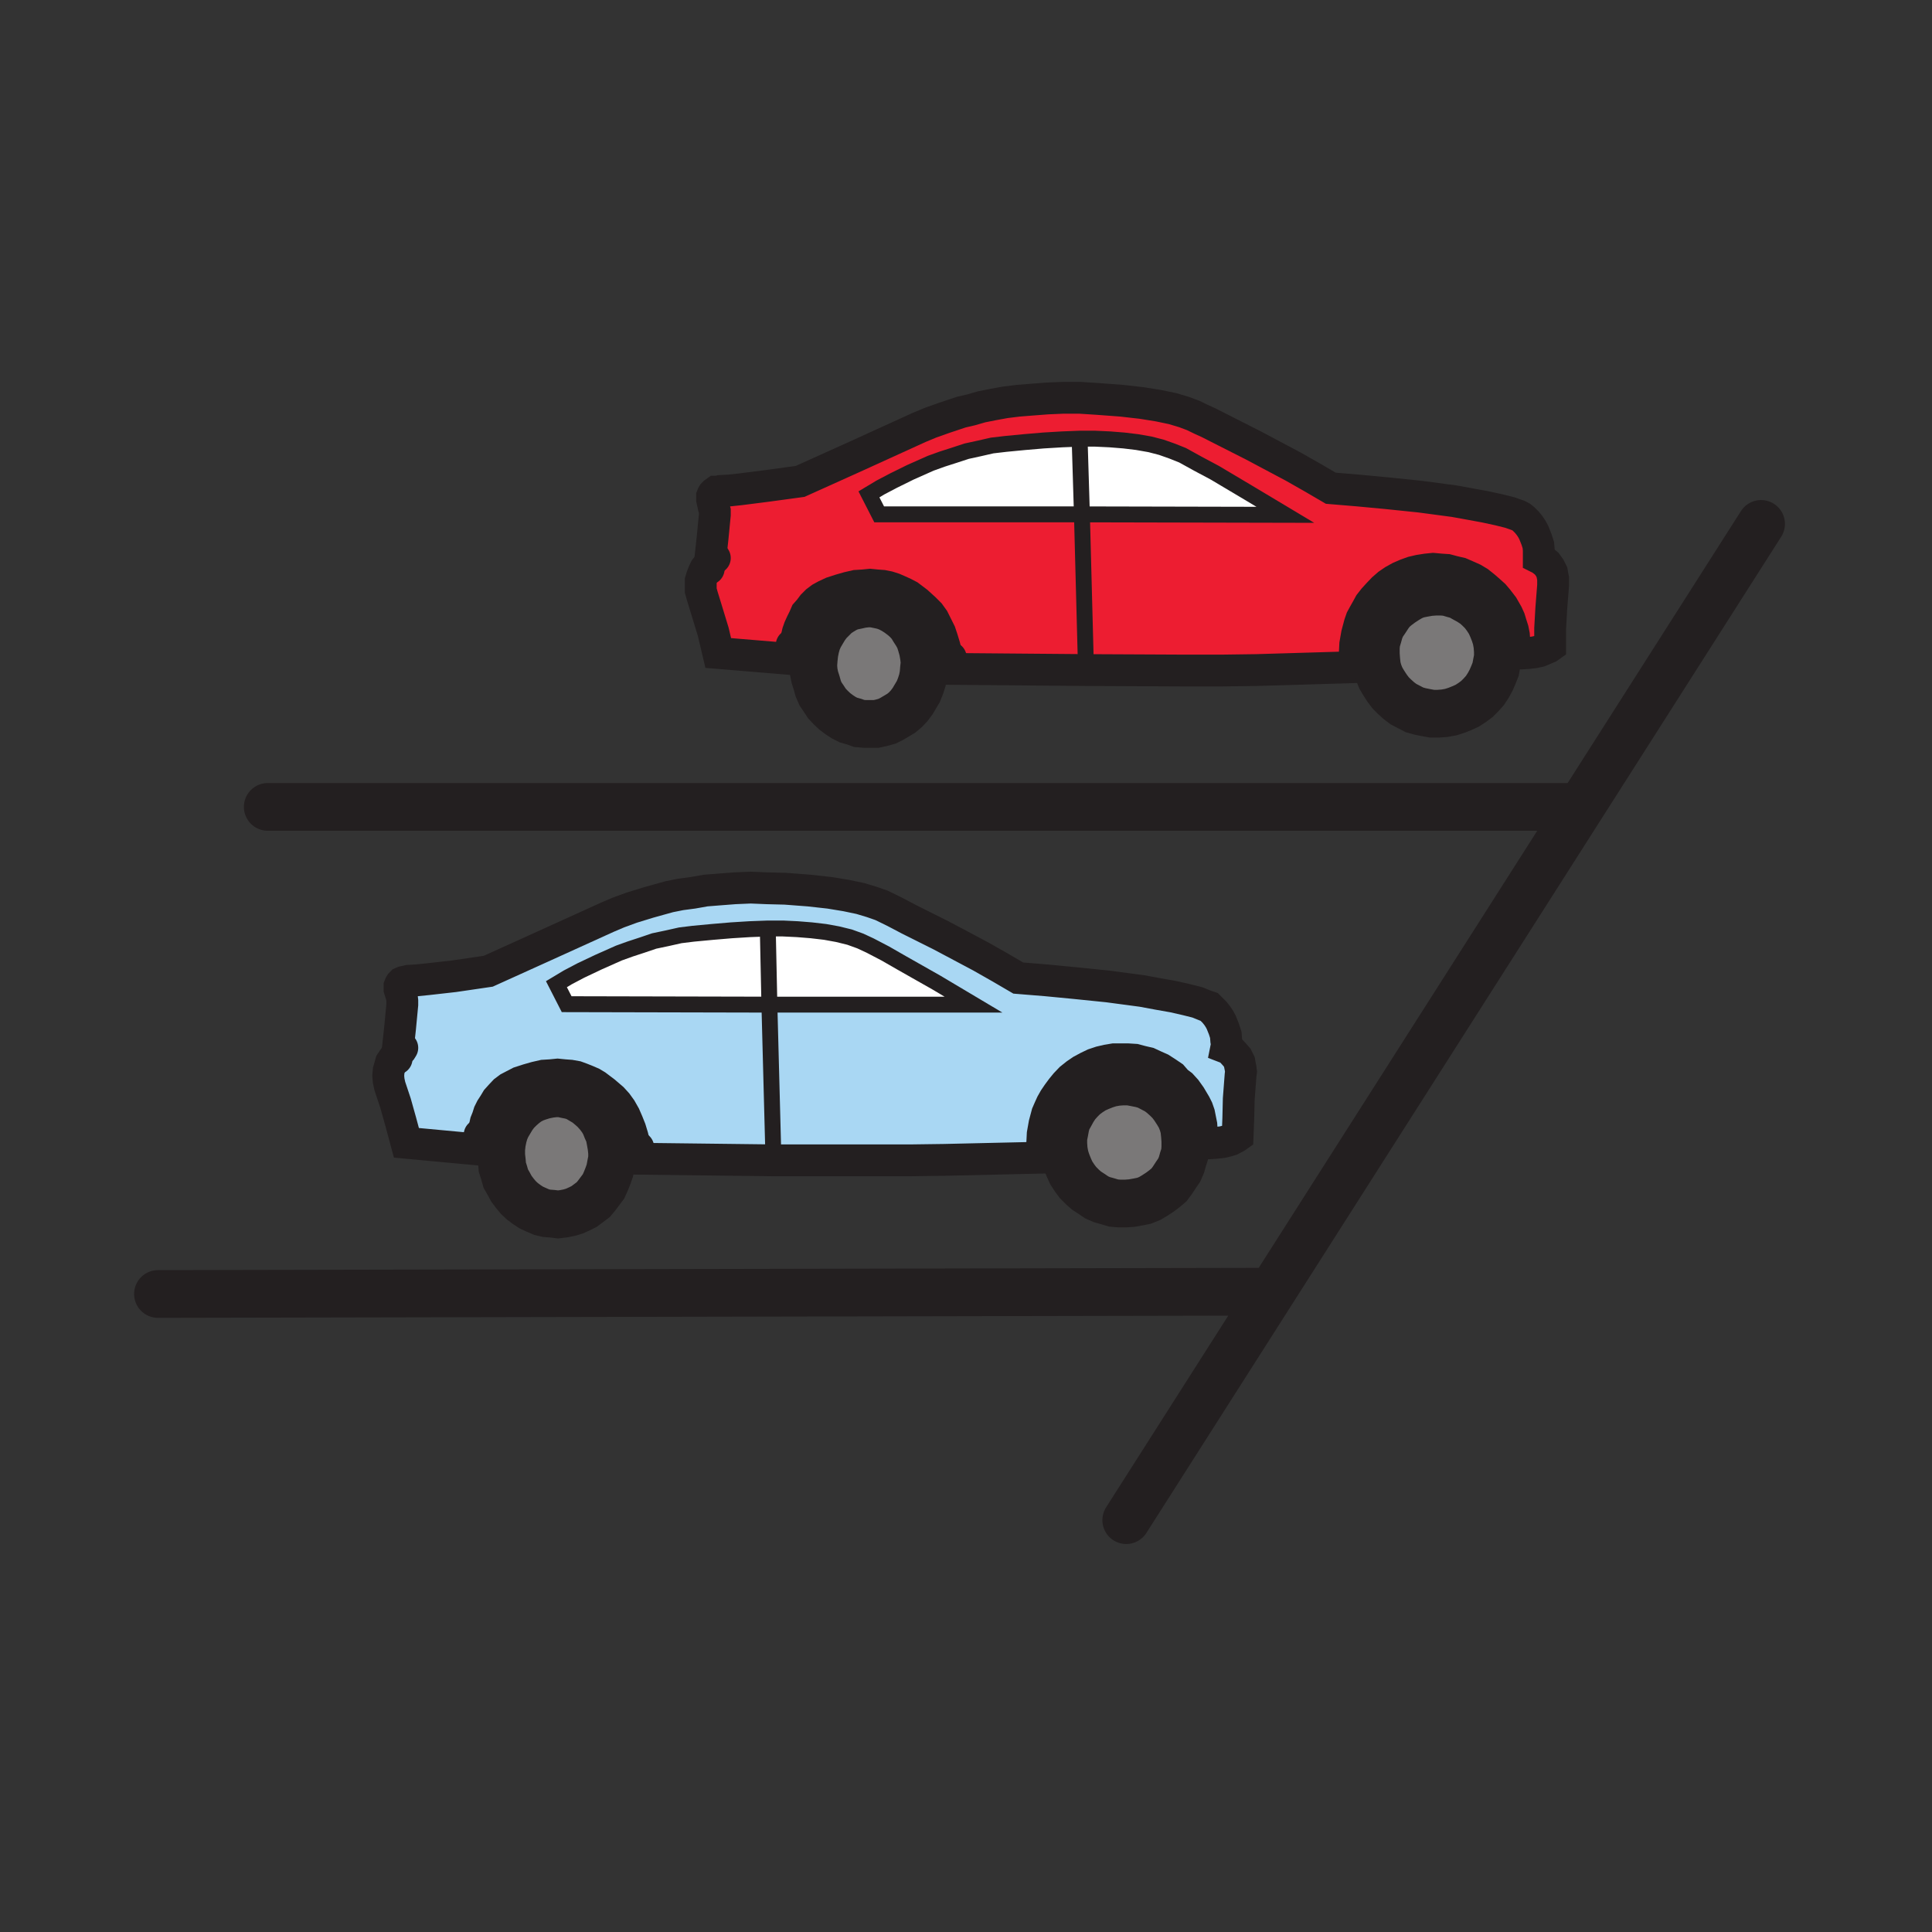 <svg id="Layer_1" xmlns="http://www.w3.org/2000/svg" viewBox="0 0 850 850" width="850" height="850"><rect x="0" y="0" width="850" height="850" fill="#333333" stroke="none"/><style>.st0{fill:#fff}.st1{fill:#7a7878}.st2{fill:#a9d7f3}.st3{fill:#ed1d31}.st4,.st5,.st6,.st7{fill:none;stroke:#231f20;stroke-width:14;stroke-linecap:round;stroke-miterlimit:10}.st5,.st6,.st7{stroke-width:12.5}.st6,.st7{stroke-width:21}.st7{stroke-width:7}</style><path class="st0" d="M337.8 409l.7 33-89.2-.2-4.5-8.8 5-3 5.7-3 7.8-3.7 9-4 5-1.8 5.2-1.7 5.3-1.8 5.7-1.2 5.8-1.3 5.7-.7 8.5-.8 8.3-.7 8-.5 8-.3z"/><path class="st0" d="M337.8 408.5h6.7l6.3.3 6.2.5 6 .7 5.5 1 5.3 1.3 4.7 1.7 4.3 2 6.7 3.5 7.5 4.3 15 8.5 16.3 9.7h-89.8l-.7-33zM475 193.5l1 32.8h-89.2l-4.5-8.8 5-3 5.7-3 7.5-3.7 9-4 5-1.8 5.3-1.7 5.5-1.8 5.5-1.2 5.7-1.3 6-.7 8.3-.8 8.2-.7 8.3-.5 7.7-.3z"/><path class="st0" d="M475 193h6.8l6.5.3 6.2.5 5.8.7 5.7 1 5 1.3 4.8 1.7 4.5 1.8 6.7 3.7 7.5 4 14.8 8.8 16.2 9.7-89.5-.2-1-32.8z"/><path class="st1" d="M521.5 502v2.8l-.2 2.7-.8 2.5-.7 2.5-1 2.3-1.5 2.2-1.5 2.3-1.5 2-2 1.7-2 1.5-2.3 1.5-2.2 1.3-2.5 1-2.5.5-2.8.5-2.7.2h-2.8l-2.5-.2-2.7-.8-2.5-.7-2.3-1-2.2-1.5-2.3-1.5-1.7-1.5-2-2-1.5-2-1.5-2.3-1-2.2-1-2.5-.8-2.5-.5-2.8-.2-2.7v-2.8l.5-2.5.5-2.7.7-2.5 1.3-2.3 1.2-2.2 1.5-2.3 1.8-2 1.7-1.7 2-1.5 2.3-1.5 2.2-1 2.5-1 2.5-.8 2.8-.5 2.7-.2h2.8l2.7.5 2.5.5 2.5.7 2.5 1.3 2.3 1.2 2 1.5 2 1.8 1.7 1.7 1.5 2 1.5 2.3 1.3 2.2 1 2.5.7 2.5.3 2.8zM659 286.5v2.8l-.5 2.5-.5 2.7-1 2.5-1 2.3-1.2 2.2-1.5 2.3-1.8 2-1.7 1.7-2 1.5-2.3 1.5-2.2 1-2.5 1-2.5.8-2.8.5-2.7.2H630l-2.7-.5-2.5-.5-2.5-.7-2.5-1.3-2.3-1.2-2-1.5-2-1.8-1.7-1.7-1.5-2-1.5-2.3-1.3-2.2-1-2.5-.7-2.5-.3-2.8-.2-2.7V285l.2-2.5.8-2.7.7-2.5 1-2.3 1.5-2.2 1.5-2.3 1.5-2 2-1.7 2-1.5 2.3-1.5 2.2-1.3 2.5-1 2.5-.5 2.8-.5 2.7-.2h2.8l2.5.2 2.7.8 2.5.7 2.3 1.3 2.2 1.2 2.3 1.5 1.7 1.5 2 2 1.5 2 1.5 2.3 1 2.2 1 2.5.8 2.5.5 2.8z"/><path class="st2" d="M338.5 442h89.8l-16.3-9.8-15-8.5-7.5-4.3-6.8-3.5-4.3-2-4.8-1.8-5.3-1.3-5.5-1-6-.8-6.3-.5-6.3-.3h-6.8l-8 .3-8 .5-8.3.8-8.5.8-5.8.8-5.8 1.3-5.8 1.3-5.3 1.8-5.3 1.8-5 1.8-9 4-7.7 3.8-5.8 3-5 3 4.5 8.8h89.9zM458 506.5l1.5.3-.3 2.5-44 1-14.8.3h-60.3l-58.5-.8V508l-.3-.8-.3-.3-.3-1.3h-.5l-1.5-6-1-3.3-1.3-3-1.3-3-1.8-3-1.3-2.3-2-2.3-3.5-3-3.8-2.8-2-1.3-2.3-1-2.5-1-2.2-.8-2.8-.5-2.8-.3-3-.3-3 .3-3.3.3-3.5.8-3.5 1-3.8 1.3-2.5 1.3-2.3 1.3-2 1.5-1.8 1.8-1.8 2-1.3 2-1.3 2-1 2-.8 2.3-.8 2-1 4.5-.8 4-.3 3.5v.3l-32.3-3-2.5-9.3-2.3-8.3-2.5-7.5-.5-2.3-.3-2.3.3-2.3.5-1.8.5-1.8 1-1.5 1.8-2.5 1.3-11 1-10.5V440l-.3-1.8-1-3.3v-1.5l.3-.5.3-.5.5-.5.8-.3 1-.3 1.3-.3 3.5-.3 5-.5 11.5-1.3 15-2.3 23.3-10.5 29.2-13.3 4.8-2 6-2.3 7.5-2.3 4.3-1.3 4.8-1.3 5-1 5.3-.8 5.8-1 6.3-.5 6.5-.5 7-.3 7.3.3 8 .3 10.5.8 9 1 7.3 1.3 6.3 1.3 5 1.5 4.3 1.5 3.5 1.8 3 1.5 5.8 3 14 7 17.5 9.3 8.8 5 7.8 4.5 12.3 1 12.5 1.3 14.8 1.5 15 2 7 1.3 6.8 1.3 5.8 1.3 4.8 1.3 3.8 1.5 1.5.5.8.8 1.5 1.5 1.3 1.5 1 1.5.8 1.5 1.3 3 .8 2.5.3 2.5.3 1.8-.3 1.5 1.3.5 1 1 1.3 1.3 1.3 1.5 1 2 .3 1.3.3 1.5.3 1.5-.3 1.5-.8 10.5-.3 8.5-.3 7.8-.8.5-2.3 1.3-1.8.5-2 .5-2.8.3-2.8.3H528l.3-1v-1.3l1.8-.3v-2.8l-.3-3-.5-2.5-.5-2.5-.8-2.3-1-2-2.3-3.8-2-2.8-2-2.3-2-1.5-2-2.3-2.5-1.8-2.8-1.8-2.8-1.3-2.8-1.3-3-.8-3-.8-3.3-.3H490l-3 .5-3 .8-3 1-2.8 1.3-2.8 1.5-2.4 2.4-2.5 2-2.3 2.3-1.8 2.3-1.8 2.3-1.5 2.3-1.3 2.3-1 2.3-1 2.3-1.3 4.5-.8 4.5-.3 4 .6 3.4z"/><path class="st3" d="M477.8 294.8l-58.8-.5v-2.5l-.3-.3-.3-1.3h-.8l-1.5-6-1-3.3-1-3-1.5-3-1.5-3-1.8-2.5-2.3-2.3-3.3-3-3.8-2.8-2.3-1.3-2.3-1-2.3-1-2.5-.8-2.5-.5-2.8-.3-3-.3-3 .3-3.3.3-3.5.8-3.5 1-3.8 1.3-2.8 1.3-2.3 1.3-2 1.5-1.8 1.8-1.5 2-1.5 1.8-1 2.3-1 2-1 2.3-.8 2-1 4.3-.5 4.3-.3 3.5-32.5-2.8-2.3-9.3-2.5-8.3-2.3-7.5-.8-2.5v-4.3l.5-1.8.8-1.8.8-1.8 2-2.5 1.3-11 1-10.3v-1.8l.4-1.5-.8-3.3v-1.5l.3-.5.3-.5.5-.5.8-.5h1l1-.3 3.8-.3 4.8-.5 11.8-1.5 14.8-2 23.3-10.5 29.3-13.3 4.8-2 6.3-2.3 7.5-2.5 4.3-1 4.5-1.3 5-1 5.5-1 5.8-.8 6.3-.5 6.5-.5 7-.3h7.3l7.8.5 10.8.8 8.8 1 7.5 1.3 6.3 1.3 5 1.5 4 1.5 3.5 1.8 3.3 1.5 5.5 2.8 14.3 7.3 17.5 9.3 8.8 5 7.8 4.5 12 1 12.8 1.3 14.5 1.5 15 2 7.3 1.3 6.5 1.3 6 1.3 4.8 1.3 3.8 1.3 1.3.8 1 .8 1.5 1.5 1.3 1.5 1 1.5.8 1.5 1.3 3 .8 2.5.3 2.3v3.5l1 .5 1.3 1 1.3 1 1.3 1.8 1 2 .3 1.3.3 1.5v3l-.8 10.3-.5 8.8v7.8l-.8.5-2.3 1-1.8.8-3.9-.2-2.5.3-3 .3H665l.3-1.3V285h1.8v-3l-.3-2.8-.5-2.5-.8-2.5-.8-2.3-1-2.3-2-3.5-2.3-3-1.8-2-2-1.8-2.3-2-2.5-2-2.5-1.5-2.8-1.3-3-1.3-3-.8-3-.8-3-.3-3.3-.3-3 .3-3.3.5-3 .8-2.8 1-3 1.3-2.8 1.5-2.5 1.8-2.3 2-2.3 2.3-2 2.3-1.8 2.3-1.3 2.3-1.3 2.3-1.3 2.3-.8 2.3-1.3 4.5-.8 4.5-.3 4v3.5l1.8.5-.5 2.3-43.8 1.3-13.8.1h-18.5l-41.7-.2zm-1.8-68.5l89.5.3-16.3-9.8-14.8-8.8-7.5-4-6.8-3.8-4.5-1.8-4.8-1.8-5-1.3-5.8-1-5.8-.8-6.3-.5-6.5-.3H475l-7.8.3-8.3.5-8.3.8-8.3.8-6 .8-5.8 1.3-5.5 1.3-5.5 1.8-5.3 1.8-5 1.8-9 4-7.5 3.8-5.8 3-5 3 4.5 8.8H476v-.2z"/><path class="st1" d="M406.8 291.5l-.3 2.8-.2 2.5-.5 2.5-.8 2.5-1 2.5-1.2 2-1.3 2.2-1.5 2-1.7 1.8-1.8 1.5-2 1.2-2.2 1.3-2 1-2.5.7-2.3.5h-5l-2.5-.2-2.2-.8-2.5-.7-2-1-2-1.3-2-1.5-1.8-1.7-1.7-1.8-1.3-2-1.5-2.2-1-2.3-.7-2.5-.8-2.5-.5-2.5-.2-2.7.2-2.8.3-2.7.5-2.5.7-2.5 1-2.3 1.3-2.2 1.2-2 1.5-2 1.8-1.8 1.7-1.7 2-1.3 2-1.2 2.3-1 2.5-.5 2.2-.5 2.5-.3h2.5l2.5.5 2.3.5 2.2.8 2.3 1.2 2 1.3 2 1.5 1.7 1.5 1.8 2 1.2 2 1.3 2 1.2 2.2.8 2.5.7 2.5.5 2.8zM269.3 507v2.8l-.5 2.5-.5 2.7-.8 2.3-1 2.5-1 2.2-1.5 2-1.5 2-1.5 1.8-2 1.5-2 1.5-2 1-2.2 1-2.3.7-2.5.5-2.5.3-2.5-.3-2.5-.2-2.2-.5-2.3-1-2.2-1-2-1.3-2-1.5-1.8-1.7-1.5-1.8-1.5-2-1.2-2.2-1.3-2.3-.7-2.5-.8-2.5-.2-2.5-.3-2.7v-2.8l.3-2.7.5-2.5.7-2.5 1-2.3 1.3-2.2 1.2-2 1.5-2 1.8-1.8 1.7-1.5 2-1.5 2.3-1.2 2.2-.8 2.3-.7 2.5-.5 2.5-.3h2.5l2.2.5 2.5.5 2.3.8 2 1.2 2.2 1.3 1.8 1.5 1.7 1.5 1.8 2 1.5 2 1.2 2 1 2.5 1 2.2.5 2.5.5 2.8z"/><path class="st4" d="M664.5 278.5v1.5l.3 1.8.2 1.7.3 1.5v1.3l-.3 1.2h4.5l3-.2 2.5-.3 2.3-.5 1.7-.7 2.3-1 .7-.5v-7.8l.5-8.7.8-10.3v-3l-.3-1.5-.2-1.2-1-2-1.3-1.8-1.2-1-1.3-1-1-.5V242l-.2-2.2-.8-2.5-1.2-3-.8-1.5-1-1.5-1.2-1.5-1.5-1.5-1-.8-1.3-.7-3.7-1.3-4.8-1.2-6-1.3-6.5-1.2-7.2-1.3-15-2-14.5-1.5-12.8-1.2-12-1-7.7-4.5-8.8-5-17.5-9.3-14.2-7.2-5.5-2.8-3.3-1.5-3.5-1.7-4-1.5-5-1.5-6.2-1.3-7.5-1.2-8.8-1-10.7-.8-7.8-.5h-7.2l-7 .3-6.5.5-6.3.5-5.7.7-5.5 1-5 1-4.5 1.3-4.3 1-7.5 2.5-6.2 2.2-4.8 2-29.2 13.3-23.3 10.5-14.7 2-11.8 1.5-4.7.5-3.8.2-1 .3h-1l-.7.5-.5.5-.3.5-.2.5v1.5l.7 3.2.5 1.8v1.7l-1 10.3-1.2 11-.5 2.5"/><path class="st5" d="M595.3 290.8v-3.5l.2-4 .8-4.5 1.2-4.5.8-2.3 1.2-2.2 1.3-2.3 1.2-2.2 1.8-2.3 2-2.2 2.2-2.3 2.3-2 2.5-1.7 2.7-1.5 3-1.3 2.8-1 3-.7 3.2-.5 3-.3 3.3.3 3 .2 3 .8 3 .7 3 1.3 2.7 1.2 2.5 1.5 2.5 2 2.3 2 2 1.8 1.7 2 2.3 3 2 3.5 1 2.2.7 2.3.8 2.5.5 2.5.2 2.7v3"/><path class="st4" d="M418.3 289.3l.2 1 .3 1.2.2.3v2.5l58.8.5 41.7.2H538l14.8-.2 43.7-1.3.5-2.2.8-7.5"/><path class="st5" d="M348.5 290l.3-3.5.5-4.2 1-4.3.7-2 1-2.2 1-2 1-2.3 1.5-1.7 1.5-2 1.8-1.8 2-1.5 2.2-1.2 2.8-1.3 3.7-1.2 3.5-1 3.5-.8 3.3-.2 3-.3 3 .3 2.7.2 2.5.5 2.5.8 2.3 1 2.2 1 2.3 1.2 3.7 2.8 3.3 3 2.2 2.2 1.8 2.5 1.5 3 1.5 3 1 3 1 3.3 1.5 6 .7 3.7"/><path class="st4" d="M314.5 245.5l-.7.5-1.5 1.8-2 2.5-.8 1.7-.7 1.8-.5 1.7v4.3l.7 2.5 2.3 7.5 2.5 8.2 2.2 9.3 32.5 2.7-.2-2v-4.2"/><path class="st6" d="M406.8 291.5l-.3 2.8-.2 2.5-.5 2.5-.8 2.5-1 2.5-1.2 2-1.3 2.2-1.5 2-1.7 1.8-1.8 1.5-2 1.2-2.2 1.3-2 1-2.5.7-2.3.5h-5l-2.5-.2-2.2-.8-2.5-.7-2-1-2-1.3-2-1.5-1.8-1.7-1.7-1.8-1.3-2-1.5-2.2-1-2.3-.7-2.5-.8-2.5-.5-2.5-.2-2.7.2-2.8.3-2.7.5-2.5.7-2.5 1-2.3 1.3-2.2 1.2-2 1.5-2 1.8-1.8 1.7-1.7 2-1.3 2-1.2 2.3-1 2.5-.5 2.2-.5 2.5-.3h2.5l2.5.5 2.3.5 2.2.8 2.3 1.2 2 1.3 2 1.5 1.7 1.5 1.8 2 1.2 2 1.3 2 1.2 2.2.8 2.5.7 2.5.5 2.8zM659 286.5v2.8l-.5 2.5-.5 2.7-1 2.5-1 2.3-1.2 2.2-1.5 2.3-1.8 2-1.7 1.7-2 1.5-2.3 1.5-2.2 1-2.5 1-2.5.8-2.8.5-2.7.2H630l-2.7-.5-2.5-.5-2.5-.7-2.5-1.3-2.3-1.2-2-1.5-2-1.8-1.7-1.7-1.5-2-1.5-2.3-1.3-2.2-1-2.5-.7-2.5-.3-2.8-.2-2.7V285l.2-2.5.8-2.7.7-2.5 1-2.3 1.5-2.2 1.5-2.3 1.5-2 2-1.7 2-1.5 2.3-1.5 2.2-1.3 2.5-1 2.5-.5 2.8-.5 2.7-.2h2.8l2.5.2 2.7.8 2.5.7 2.3 1.3 2.2 1.2 2.3 1.5 1.7 1.5 2 2 1.5 2 1.5 2.3 1 2.2 1 2.5.8 2.5.5 2.8z"/><path class="st7" d="M475 193h6.8l6.5.3 6.2.5 5.8.7 5.7 1 5 1.3 4.8 1.7 4.5 1.8 6.7 3.7 7.5 4 14.8 8.8 16.2 9.7-89.5-.2h-89.2l-4.5-8.8 5-3 5.7-3 7.5-3.7 9-4 5-1.8 5.3-1.7 5.5-1.8 5.5-1.2 5.7-1.3 6-.7 8.3-.8 8.2-.7 8.3-.5z"/><path class="st7" d="M475 193.5l1 32.8 1.8 68.5v3"/><path class="st4" d="M527 494l.3 1.5.2 1.8.3 1.7v3l-.3 1h4.8l2.7-.2 2.8-.3 2-.5 1.7-.5 2.3-1.2.7-.5.3-7.8.2-8.5.8-10.5.2-1.5-.2-1.5-.3-1.5-.2-1.2-1-2-1.3-1.5-1.2-1.3-1-1-1.3-.5.3-1.5-.3-1.7-.2-2.5-.8-2.5-1.2-3-.8-1.5-1-1.5-1.2-1.5-1.5-1.5-.8-.8-1.5-.5-3.7-1.5-4.8-1.2-5.7-1.3-6.8-1.2-7-1.3-15-2-14.7-1.5-12.5-1.2-12.3-1-7.7-4.5-8.8-5-17.5-9.3-14-7-5.7-3-3-1.5-3.5-1.7-4.3-1.5-5-1.5-6.2-1.3-7.3-1.2-9-1-10.5-.8-8-.2-7.2-.3-7 .3-6.5.5-6.3.5-5.7 1-5.3.7-5 1-4.7 1.3-4.3 1.2-7.5 2.3-6 2.2-4.7 2-29.3 13.3-23.2 10.5-15 2.2-11.5 1.3-5 .5-3.5.2-1.3.3-1 .2-.7.3-.5.5-.3.5-.2.5v1.5l1 3.2.2 1.8v1.7l-1 10.5-1.2 11-.3 2.3"/><path class="st5" d="M458 506.5l-.2-3.7.2-4 .8-4.5 1.2-4.5 1-2.3 1-2.2 1.3-2.3 1.5-2.2 1.7-2.3 1.8-2.2 2.2-2.3 2.5-2 2.5-1.7 2.8-1.5 2.7-1.3 3-1 3-.7 3-.5h6.3l3.2.2 3 .8 3 .7 2.8 1.3 2.7 1.2 2.8 1.8 2.5 1.7 2 2.3 2 1.5 2 2.2 2 2.8 2.2 3.7 1 2 .8 2.3.5 2.5.5 2.5.2 3v2.7"/><path class="st4" d="M280.8 504.8l.2 1 .3 1.2.2.3.3.7v1.8l58.5.7h60.2l14.8-.2 44-1 .2-2.5.8-7.3"/><path class="st5" d="M211 505.5l.3-3.5.7-4 1-4.5.8-2 .7-2.2 1-2 1.3-2 1.2-2 1.8-2 1.7-1.8 2-1.5 2.3-1.2 2.5-1.3 3.7-1.2 3.5-1 3.5-.8 3.3-.2 3-.3 3 .3 2.7.2 2.8.5 2.2.8 2.5 1 2.3 1 2 1.2 3.7 2.8 3.5 3 2 2.2 1.8 2.5 1.7 3 1.3 3 1.2 3 1 3.3 1.5 6 .5 3.7"/><path class="st4" d="M177 461l-.5.8-1.7 1.7-1.8 2.5-1 1.5-.5 1.8-.5 1.7-.2 2.3.2 2.2.5 2.3 2.5 7.5 2.3 8.2 2.5 9.3 32.2 3v-6.5"/><path class="st6" d="M269.3 507v2.8l-.5 2.5-.5 2.7-.8 2.3-1 2.5-1 2.2-1.5 2-1.5 2-1.5 1.8-2 1.5-2 1.5-2 1-2.2 1-2.3.7-2.5.5-2.5.3-2.5-.3-2.5-.2-2.2-.5-2.3-1-2.2-1-2-1.3-2-1.5-1.8-1.7-1.5-1.8-1.5-2-1.2-2.2-1.3-2.3-.7-2.5-.8-2.5-.2-2.5-.3-2.7v-2.8l.3-2.7.5-2.5.7-2.5 1-2.3 1.3-2.2 1.2-2 1.5-2 1.8-1.8 1.7-1.5 2-1.5 2.3-1.2 2.2-.8 2.3-.7 2.5-.5 2.5-.3h2.5l2.2.5 2.5.5 2.3.8 2 1.2 2.2 1.3 1.8 1.5 1.7 1.5 1.8 2 1.5 2 1.2 2 1 2.5 1 2.2.5 2.5.5 2.8zM521.5 502v2.8l-.2 2.7-.8 2.5-.7 2.5-1 2.3-1.5 2.2-1.5 2.3-1.5 2-2 1.7-2 1.5-2.3 1.5-2.2 1.3-2.5 1-2.5.5-2.8.5-2.7.2h-2.8l-2.5-.2-2.7-.8-2.5-.7-2.3-1-2.2-1.5-2.3-1.5-1.7-1.5-2-2-1.5-2-1.5-2.3-1-2.2-1-2.5-.8-2.5-.5-2.8-.2-2.7v-2.8l.5-2.5.5-2.7.7-2.5 1.3-2.3 1.2-2.2 1.5-2.3 1.8-2 1.7-1.7 2-1.5 2.3-1.5 2.2-1 2.5-1 2.5-.8 2.8-.5 2.7-.2h2.8l2.7.5 2.5.5 2.5.7 2.5 1.3 2.3 1.2 2 1.5 2 1.8 1.7 1.7 1.5 2 1.5 2.3 1.3 2.2 1 2.5.7 2.5.3 2.8z"/><path class="st7" d="M337.8 408.5h6.7l6.3.3 6.2.5 6 .7 5.5 1 5.3 1.3 4.7 1.7 4.3 2 6.7 3.5 7.5 4.3 15 8.5 16.3 9.7h-89.8l-89.2-.2-4.5-8.8 5-3 5.7-3 7.8-3.7 9-4 5-1.8 5.2-1.7 5.3-1.8 5.7-1.2 5.8-1.3 5.7-.7 8.5-.8 8.3-.7 8-.5z"/><path class="st7" d="M337.8 409l.7 33 1.8 68.5v2.8"/><path class="st6" d="M774.8 230.5L495.5 668.8M117.8 355H695M69.5 569.3l486.5-1"/></svg>
